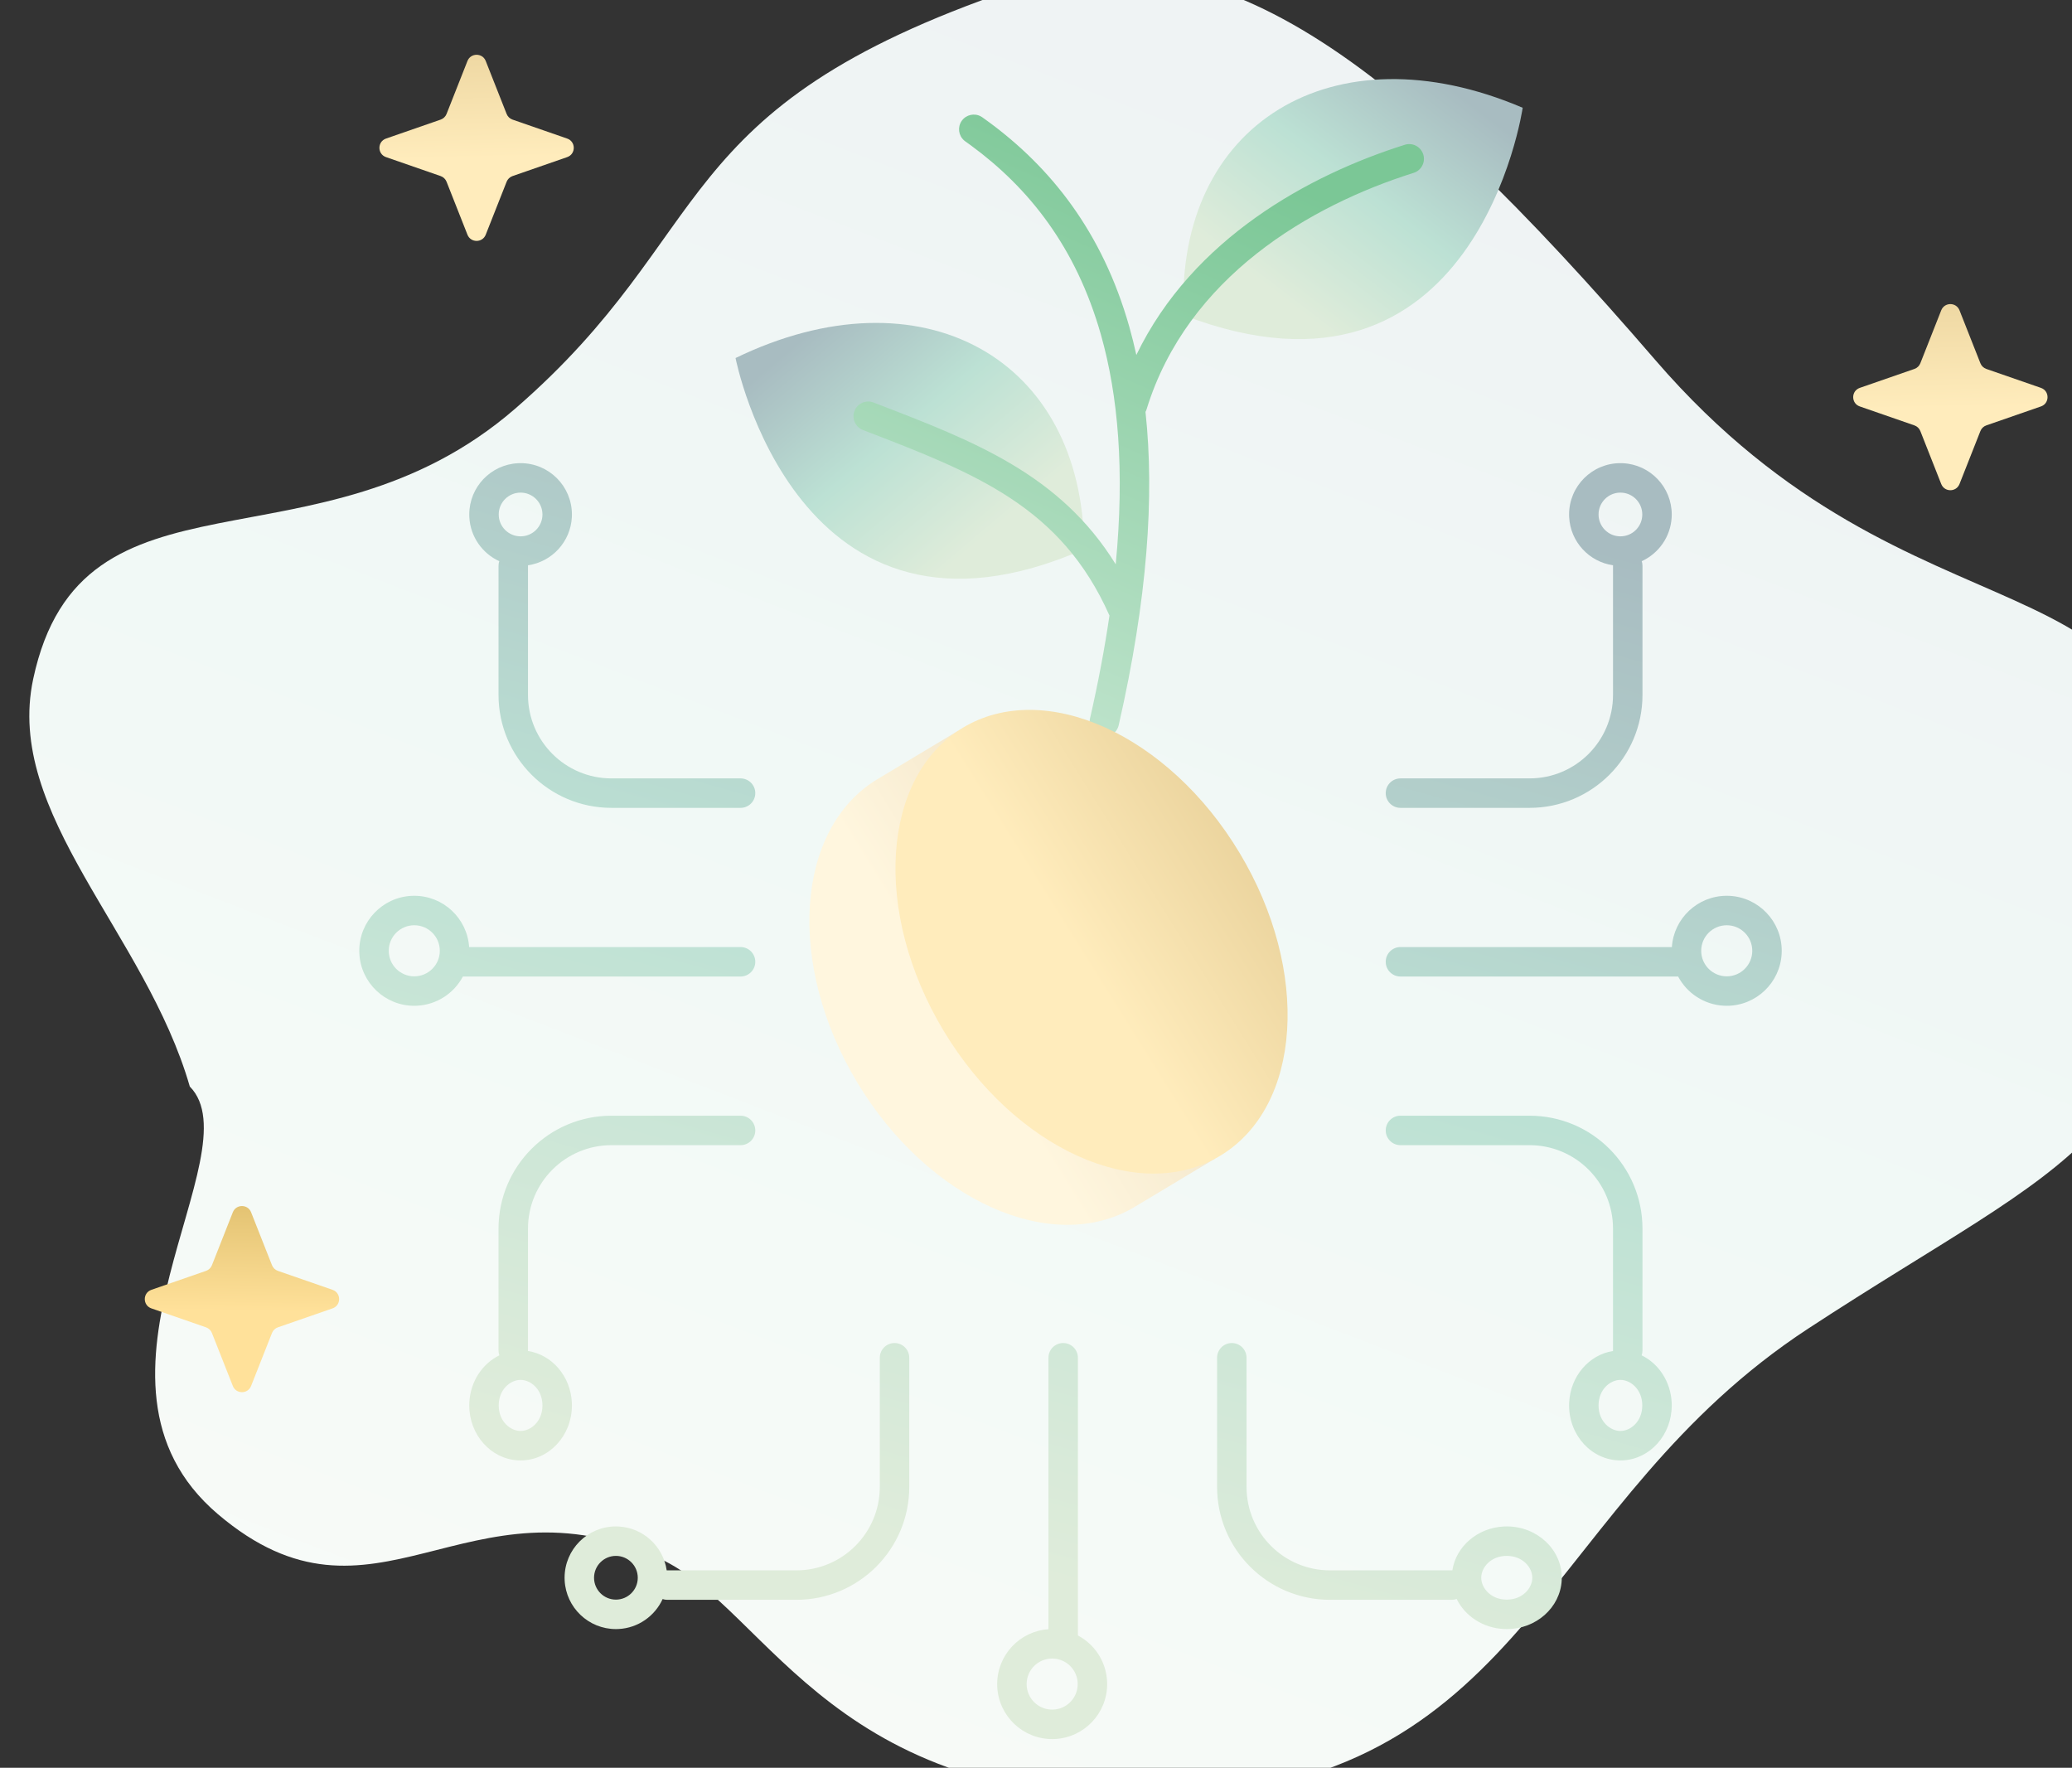 <svg width="211" height="180" viewBox="0 0 211 180" fill="none" xmlns="http://www.w3.org/2000/svg">
<rect x="0" y="0" width="211" height="180" fill="#333333" stroke="none"/>
<path d="M52.453 41.621C32.326 59.065 8.286 46.14 3.379 69.145C0.44 82.921 14.829 95.025 19.328 110.635C25.998 117.388 6.242 140.623 22.191 154.18C38.14 167.736 47.453 149.656 67.175 158.698C78.531 163.905 84.76 184.8 120.339 182.935C155.918 181.071 157.145 152.947 184.136 135.283C211.127 117.619 221.76 116.386 221.76 85.576C221.76 54.767 195.178 67.501 168.596 36.692C142.014 5.882 123.611 -8.085 103.164 -1.102C67.527 11.069 73.31 23.546 52.453 41.621Z" fill="url(#paint0_linear_5697_460833)"/>
<g clip-path="url(#clip0_5697_460833)">
<path d="M120.538 32.102C150.336 43.519 155.062 10.973 155.062 10.973C135.757 2.731 119.65 12.606 120.538 32.102Z" fill="url(#paint1_linear_5697_460833)"/>
<path d="M110.401 55.921C81.185 68.741 74.903 36.456 74.903 36.456C93.79 27.306 110.353 36.405 110.401 55.921Z" fill="url(#paint2_linear_5697_460833)"/>
<path fill-rule="evenodd" clip-rule="evenodd" d="M99.9 11.861C99.238 11.487 98.387 11.668 97.939 12.302C97.49 12.936 97.604 13.799 98.177 14.298L98.297 14.393L98.867 14.803C104.72 19.095 109.57 25.117 112.111 34.081C113.869 40.279 114.535 47.934 113.618 57.458C107.94 48.286 99.184 44.919 89.246 41.098L88.952 40.985C88.179 40.688 87.312 41.073 87.014 41.846C86.717 42.619 87.103 43.487 87.876 43.785C99.376 48.208 108.036 51.561 112.981 62.677C112.499 65.969 111.844 69.464 110.997 73.175C110.813 73.982 111.319 74.786 112.127 74.97C112.934 75.155 113.738 74.65 113.922 73.842C116.852 60.999 117.578 50.529 116.65 41.941C116.695 41.857 116.733 41.768 116.762 41.673C120.926 28.178 133.448 20.908 143.955 17.603C144.745 17.354 145.184 16.512 144.936 15.722C144.687 14.932 143.845 14.493 143.055 14.742C133.375 17.787 121.459 24.25 115.718 36.146C115.503 35.156 115.262 34.195 114.998 33.262C112.257 23.596 106.982 17.036 100.646 12.387L100.03 11.943L99.9 11.861Z" fill="url(#paint3_linear_5697_460833)"/>
<path fill-rule="evenodd" clip-rule="evenodd" d="M97.564 74.41L123.752 117.966C117.899 121.479 121.408 119.373 115.555 122.886C107.177 127.915 94.523 122.241 87.292 110.214C80.06 98.186 80.99 84.359 89.367 79.33C95.215 75.821 91.713 77.923 97.564 74.41Z" fill="url(#paint4_linear_5697_460833)"/>
<ellipse cx="25.432" cy="17.584" rx="25.432" ry="17.584" transform="matrix(0.515 0.857 -0.857 0.515 113.127 65.041)" fill="url(#paint5_linear_5697_460833)"/>
</g>
<path fill-rule="evenodd" clip-rule="evenodd" d="M165.014 50.16C166.243 50.16 167.24 51.157 167.24 52.387C167.24 53.617 166.243 54.613 165.014 54.613C163.784 54.613 162.787 53.616 162.787 52.387C162.787 51.157 163.784 50.16 165.014 50.16ZM164.261 57.559C161.818 57.207 159.921 55.165 159.794 52.656L159.787 52.387C159.787 49.5 162.127 47.16 165.014 47.16L165.283 47.167C168.045 47.307 170.24 49.59 170.24 52.387L170.233 52.656C170.132 54.653 168.91 56.353 167.185 57.142C167.234 57.291 167.26 57.449 167.26 57.614V70.76C167.26 77.111 162.112 82.26 155.76 82.26H142.614C141.785 82.26 141.114 81.588 141.114 80.76C141.114 79.932 141.785 79.26 142.614 79.26H155.76C160.455 79.26 164.26 75.454 164.26 70.76V57.614L164.261 57.584L164.261 57.559ZM53.767 57.614V70.76C53.767 75.454 57.573 79.26 62.267 79.26H75.414C76.242 79.26 76.914 79.932 76.914 80.76C76.914 81.588 76.242 82.26 75.414 82.26H62.267C55.916 82.26 50.767 77.111 50.767 70.76V57.614C50.767 57.449 50.794 57.291 50.843 57.142C49.117 56.353 47.895 54.653 47.794 52.656L47.787 52.387C47.787 49.59 49.983 47.307 52.744 47.167L53.014 47.16C55.9 47.16 58.24 49.5 58.24 52.387L58.234 52.656C58.106 55.165 56.209 57.207 53.766 57.559C53.767 57.577 53.767 57.595 53.767 57.614ZM81.094 159.9H67.947C67.929 159.9 67.911 159.9 67.893 159.901C67.541 157.458 65.499 155.561 62.99 155.434L62.72 155.427C59.834 155.427 57.494 157.767 57.494 160.653L57.501 160.923C57.641 163.684 59.924 165.88 62.72 165.88L62.99 165.873C64.986 165.772 66.687 164.55 67.476 162.825C67.624 162.873 67.783 162.9 67.947 162.9H81.094C87.445 162.9 92.594 157.751 92.594 151.4V138.253C92.594 137.425 91.922 136.753 91.094 136.753C90.265 136.754 89.594 137.425 89.594 138.253V151.4C89.594 156.094 85.788 159.9 81.094 159.9ZM175.552 102.406C173.528 102.303 171.787 101.126 170.89 99.433H142.614C141.785 99.433 141.114 98.762 141.114 97.933C141.114 97.105 141.785 96.433 142.614 96.433H170.253C170.448 93.518 172.875 91.214 175.84 91.213L176.128 91.22C179.087 91.37 181.44 93.817 181.441 96.813L181.433 97.101C181.283 100.06 178.836 102.414 175.84 102.414L175.552 102.406ZM47.138 99.433C46.24 101.126 44.499 102.303 42.476 102.406L42.188 102.414C39.191 102.414 36.745 100.06 36.595 97.101L36.587 96.813C36.587 93.817 38.94 91.37 41.899 91.22L42.188 91.213C45.152 91.214 47.579 93.518 47.774 96.433H75.414C76.242 96.433 76.914 97.105 76.914 97.933C76.914 98.762 76.242 99.433 75.414 99.433H47.138ZM112.739 171.192C112.637 169.168 111.46 167.427 109.767 166.529V138.253C109.767 137.425 109.096 136.753 108.267 136.753C107.439 136.753 106.767 137.425 106.767 138.253V165.893C103.852 166.088 101.547 168.515 101.547 171.48L101.554 171.768C101.704 174.727 104.151 177.08 107.147 177.08L107.435 177.073C110.394 176.923 112.747 174.476 112.747 171.48L112.739 171.192ZM164.26 125.106V137.507C164.26 137.526 164.261 137.546 164.261 137.565C161.818 137.942 159.921 140.13 159.794 142.819L159.787 143.107C159.787 146.2 162.127 148.707 165.014 148.707L165.283 148.7C168.044 148.55 170.24 146.103 170.24 143.107L170.233 142.819C170.132 140.676 168.906 138.85 167.175 138.006C167.23 137.85 167.26 137.682 167.26 137.507V125.106C167.26 118.755 162.111 113.606 155.76 113.606H142.614C141.785 113.606 141.114 114.278 141.114 115.106C141.114 115.935 141.785 116.606 142.614 116.606H155.76C160.455 116.606 164.26 120.412 164.26 125.106ZM53.767 137.507V125.106C53.767 120.412 57.573 116.606 62.267 116.606H75.414C76.242 116.606 76.914 115.935 76.914 115.106C76.914 114.278 76.242 113.606 75.414 113.606H62.267C55.916 113.606 50.767 118.755 50.767 125.106V137.507C50.767 137.682 50.797 137.85 50.852 138.006C49.121 138.85 47.895 140.676 47.794 142.819L47.787 143.107C47.788 146.103 49.983 148.55 52.744 148.7L53.014 148.707C55.9 148.707 58.24 146.2 58.24 143.107L58.234 142.819C58.107 140.13 56.21 137.942 53.766 137.565C53.767 137.546 53.767 137.526 53.767 137.507ZM135.44 159.9H147.84C147.86 159.9 147.879 159.9 147.898 159.901C148.276 157.458 150.464 155.561 153.153 155.434L153.441 155.427C156.533 155.427 159.04 157.767 159.04 160.653L159.034 160.923C158.883 163.684 156.437 165.88 153.441 165.88L153.153 165.873C151.009 165.772 149.184 164.546 148.34 162.815C148.184 162.87 148.016 162.9 147.84 162.9H135.44C129.089 162.9 123.94 157.751 123.94 151.4V138.253C123.94 137.425 124.612 136.754 125.44 136.753C126.268 136.753 126.94 137.425 126.94 138.253V151.4C126.94 156.094 130.746 159.9 135.44 159.9ZM50.787 52.387C50.787 51.157 51.784 50.16 53.014 50.16C54.244 50.16 55.24 51.157 55.24 52.387C55.24 53.616 54.244 54.613 53.014 54.613C51.784 54.613 50.787 53.617 50.787 52.387ZM60.494 160.653C60.494 161.883 61.491 162.88 62.72 162.88C63.95 162.88 64.947 161.883 64.947 160.653C64.947 159.424 63.95 158.427 62.72 158.427C61.491 158.427 60.494 159.424 60.494 160.653ZM178.441 96.813C178.44 95.377 177.276 94.213 175.84 94.213C174.404 94.214 173.241 95.377 173.24 96.813C173.24 98.249 174.404 99.413 175.84 99.414C177.276 99.414 178.441 98.249 178.441 96.813ZM42.188 94.213C40.752 94.213 39.587 95.377 39.587 96.813C39.587 98.249 40.752 99.414 42.188 99.414C43.623 99.413 44.787 98.249 44.787 96.813C44.787 95.377 43.623 94.214 42.188 94.213ZM107.147 174.08C105.711 174.08 104.547 172.916 104.547 171.48C104.547 170.044 105.711 168.88 107.147 168.88C108.583 168.88 109.747 170.044 109.747 171.48C109.747 172.916 108.583 174.08 107.147 174.08ZM165.014 145.707C166.052 145.707 167.24 144.741 167.24 143.107C167.24 141.473 166.052 140.507 165.014 140.507C163.976 140.507 162.787 141.473 162.787 143.107C162.787 144.741 163.976 145.707 165.014 145.707ZM50.787 143.107C50.788 144.741 51.976 145.707 53.014 145.707C54.052 145.707 55.24 144.741 55.24 143.107C55.24 141.473 54.052 140.507 53.014 140.507C51.976 140.507 50.787 141.473 50.787 143.107ZM156.04 160.653C156.04 161.691 155.075 162.88 153.441 162.88C151.807 162.88 150.84 161.692 150.84 160.653C150.84 159.615 151.807 158.427 153.441 158.427C155.075 158.427 156.04 159.615 156.04 160.653Z" fill="url(#paint6_linear_5697_460833)"/>
<path d="M47.603 6.21C47.937 5.366 49.131 5.366 49.464 6.21L51.592 11.601C51.699 11.873 51.919 12.084 52.194 12.179L57.757 14.109C58.653 14.42 58.653 15.687 57.757 15.998L52.194 17.928C51.919 18.024 51.699 18.235 51.592 18.506L49.464 23.897C49.131 24.741 47.937 24.741 47.603 23.897L45.475 18.506C45.368 18.235 45.148 18.024 44.873 17.928L39.31 15.998C38.414 15.687 38.414 14.42 39.31 14.109L44.873 12.179C45.148 12.084 45.368 11.873 45.475 11.601L47.603 6.21Z" fill="url(#paint7_linear_5697_460833)"/>
<path d="M197.683 31.597C198.017 30.753 199.211 30.753 199.544 31.597L201.672 36.988C201.779 37.259 201.999 37.47 202.274 37.566L207.837 39.495C208.733 39.806 208.733 41.074 207.837 41.385L202.274 43.315C201.999 43.41 201.779 43.621 201.672 43.892L199.544 49.284C199.211 50.127 198.017 50.127 197.683 49.284L195.556 43.892C195.449 43.621 195.229 43.41 194.953 43.315L189.39 41.385C188.494 41.074 188.494 39.806 189.39 39.495L194.953 37.566C195.229 37.47 195.449 37.259 195.556 36.988L197.683 31.597Z" fill="url(#paint8_linear_5697_460833)"/>
<path d="M23.71 123.437C24.043 122.593 25.237 122.593 25.57 123.437L27.698 128.828C27.805 129.099 28.025 129.31 28.3 129.406L33.863 131.335C34.76 131.646 34.76 132.914 33.863 133.225L28.3 135.155C28.025 135.25 27.805 135.461 27.698 135.732L25.57 141.123C25.237 141.967 24.043 141.967 23.71 141.123L21.582 135.732C21.475 135.461 21.255 135.25 20.98 135.155L15.417 133.225C14.52 132.914 14.52 131.646 15.417 131.335L20.98 129.406C21.255 129.31 21.475 129.099 21.582 128.828L23.71 123.437Z" fill="url(#paint9_linear_5697_460833)"/>
<defs>
<linearGradient id="paint0_linear_5697_460833" x1="180.089" y1="-2.867" x2="96.688" y2="213.473" gradientUnits="userSpaceOnUse">
<stop stop-color="#EEF1F3"/>
<stop offset="0.5" stop-color="#F1F9F6"/>
<stop offset="1" stop-color="#F9FBF8"/>
</linearGradient>
<linearGradient id="paint1_linear_5697_460833" x1="143.278" y1="5.513" x2="126.585" y2="27.277" gradientUnits="userSpaceOnUse">
<stop stop-color="#A8BCC1"/>
<stop offset="0.5" stop-color="#BCE1D4"/>
<stop offset="1" stop-color="#DFECDA"/>
</linearGradient>
<linearGradient id="paint2_linear_5697_460833" x1="86.412" y1="30.443" x2="104.128" y2="51.39" gradientUnits="userSpaceOnUse">
<stop stop-color="#A8BCC1"/>
<stop offset="0.5" stop-color="#BCE1D4"/>
<stop offset="1" stop-color="#DFECDA"/>
</linearGradient>
<linearGradient id="paint3_linear_5697_460833" x1="115.96" y1="11.668" x2="89.035" y2="73.4" gradientUnits="userSpaceOnUse">
<stop offset="0.005" stop-color="#7BC796"/>
<stop offset="1" stop-color="#C5E6D1"/>
</linearGradient>
<linearGradient id="paint4_linear_5697_460833" x1="78.126" y1="94.969" x2="101.085" y2="80.74" gradientUnits="userSpaceOnUse">
<stop offset="0.447" stop-color="#FFF6DE"/>
<stop offset="1" stop-color="#F5E9CE"/>
</linearGradient>
<linearGradient id="paint5_linear_5697_460833" x1="7.63" y1="35.167" x2="7.024" y2="0.32" gradientUnits="userSpaceOnUse">
<stop offset="0.447" stop-color="#FFECBC"/>
<stop offset="1" stop-color="#ECD59F"/>
</linearGradient>
<linearGradient id="paint6_linear_5697_460833" x1="113.598" y1="41.714" x2="82.003" y2="153.731" gradientUnits="userSpaceOnUse">
<stop stop-color="#A8BCC1"/>
<stop offset="0.5" stop-color="#BCE1D4"/>
<stop offset="1" stop-color="#DFECDA"/>
</linearGradient>
<linearGradient id="paint7_linear_5697_460833" x1="40.171" y1="26.253" x2="39.648" y2="4.063" gradientUnits="userSpaceOnUse">
<stop offset="0.447" stop-color="#FFECBC"/>
<stop offset="1" stop-color="#ECD59F"/>
</linearGradient>
<linearGradient id="paint8_linear_5697_460833" x1="190.251" y1="51.64" x2="189.728" y2="29.45" gradientUnits="userSpaceOnUse">
<stop offset="0.447" stop-color="#FFECBC"/>
<stop offset="1" stop-color="#ECD59F"/>
</linearGradient>
<linearGradient id="paint9_linear_5697_460833" x1="16.277" y1="143.48" x2="16.673" y2="120.919" gradientUnits="userSpaceOnUse">
<stop offset="0.447" stop-color="#FFE19A"/>
<stop offset="1" stop-color="#DFBE6C"/>
</linearGradient>
<clipPath id="clip0_5697_460833">
<rect width="124.693" height="124.693" fill="white" transform="translate(50.026 3.854)"/>
</clipPath>
</defs>
</svg>
